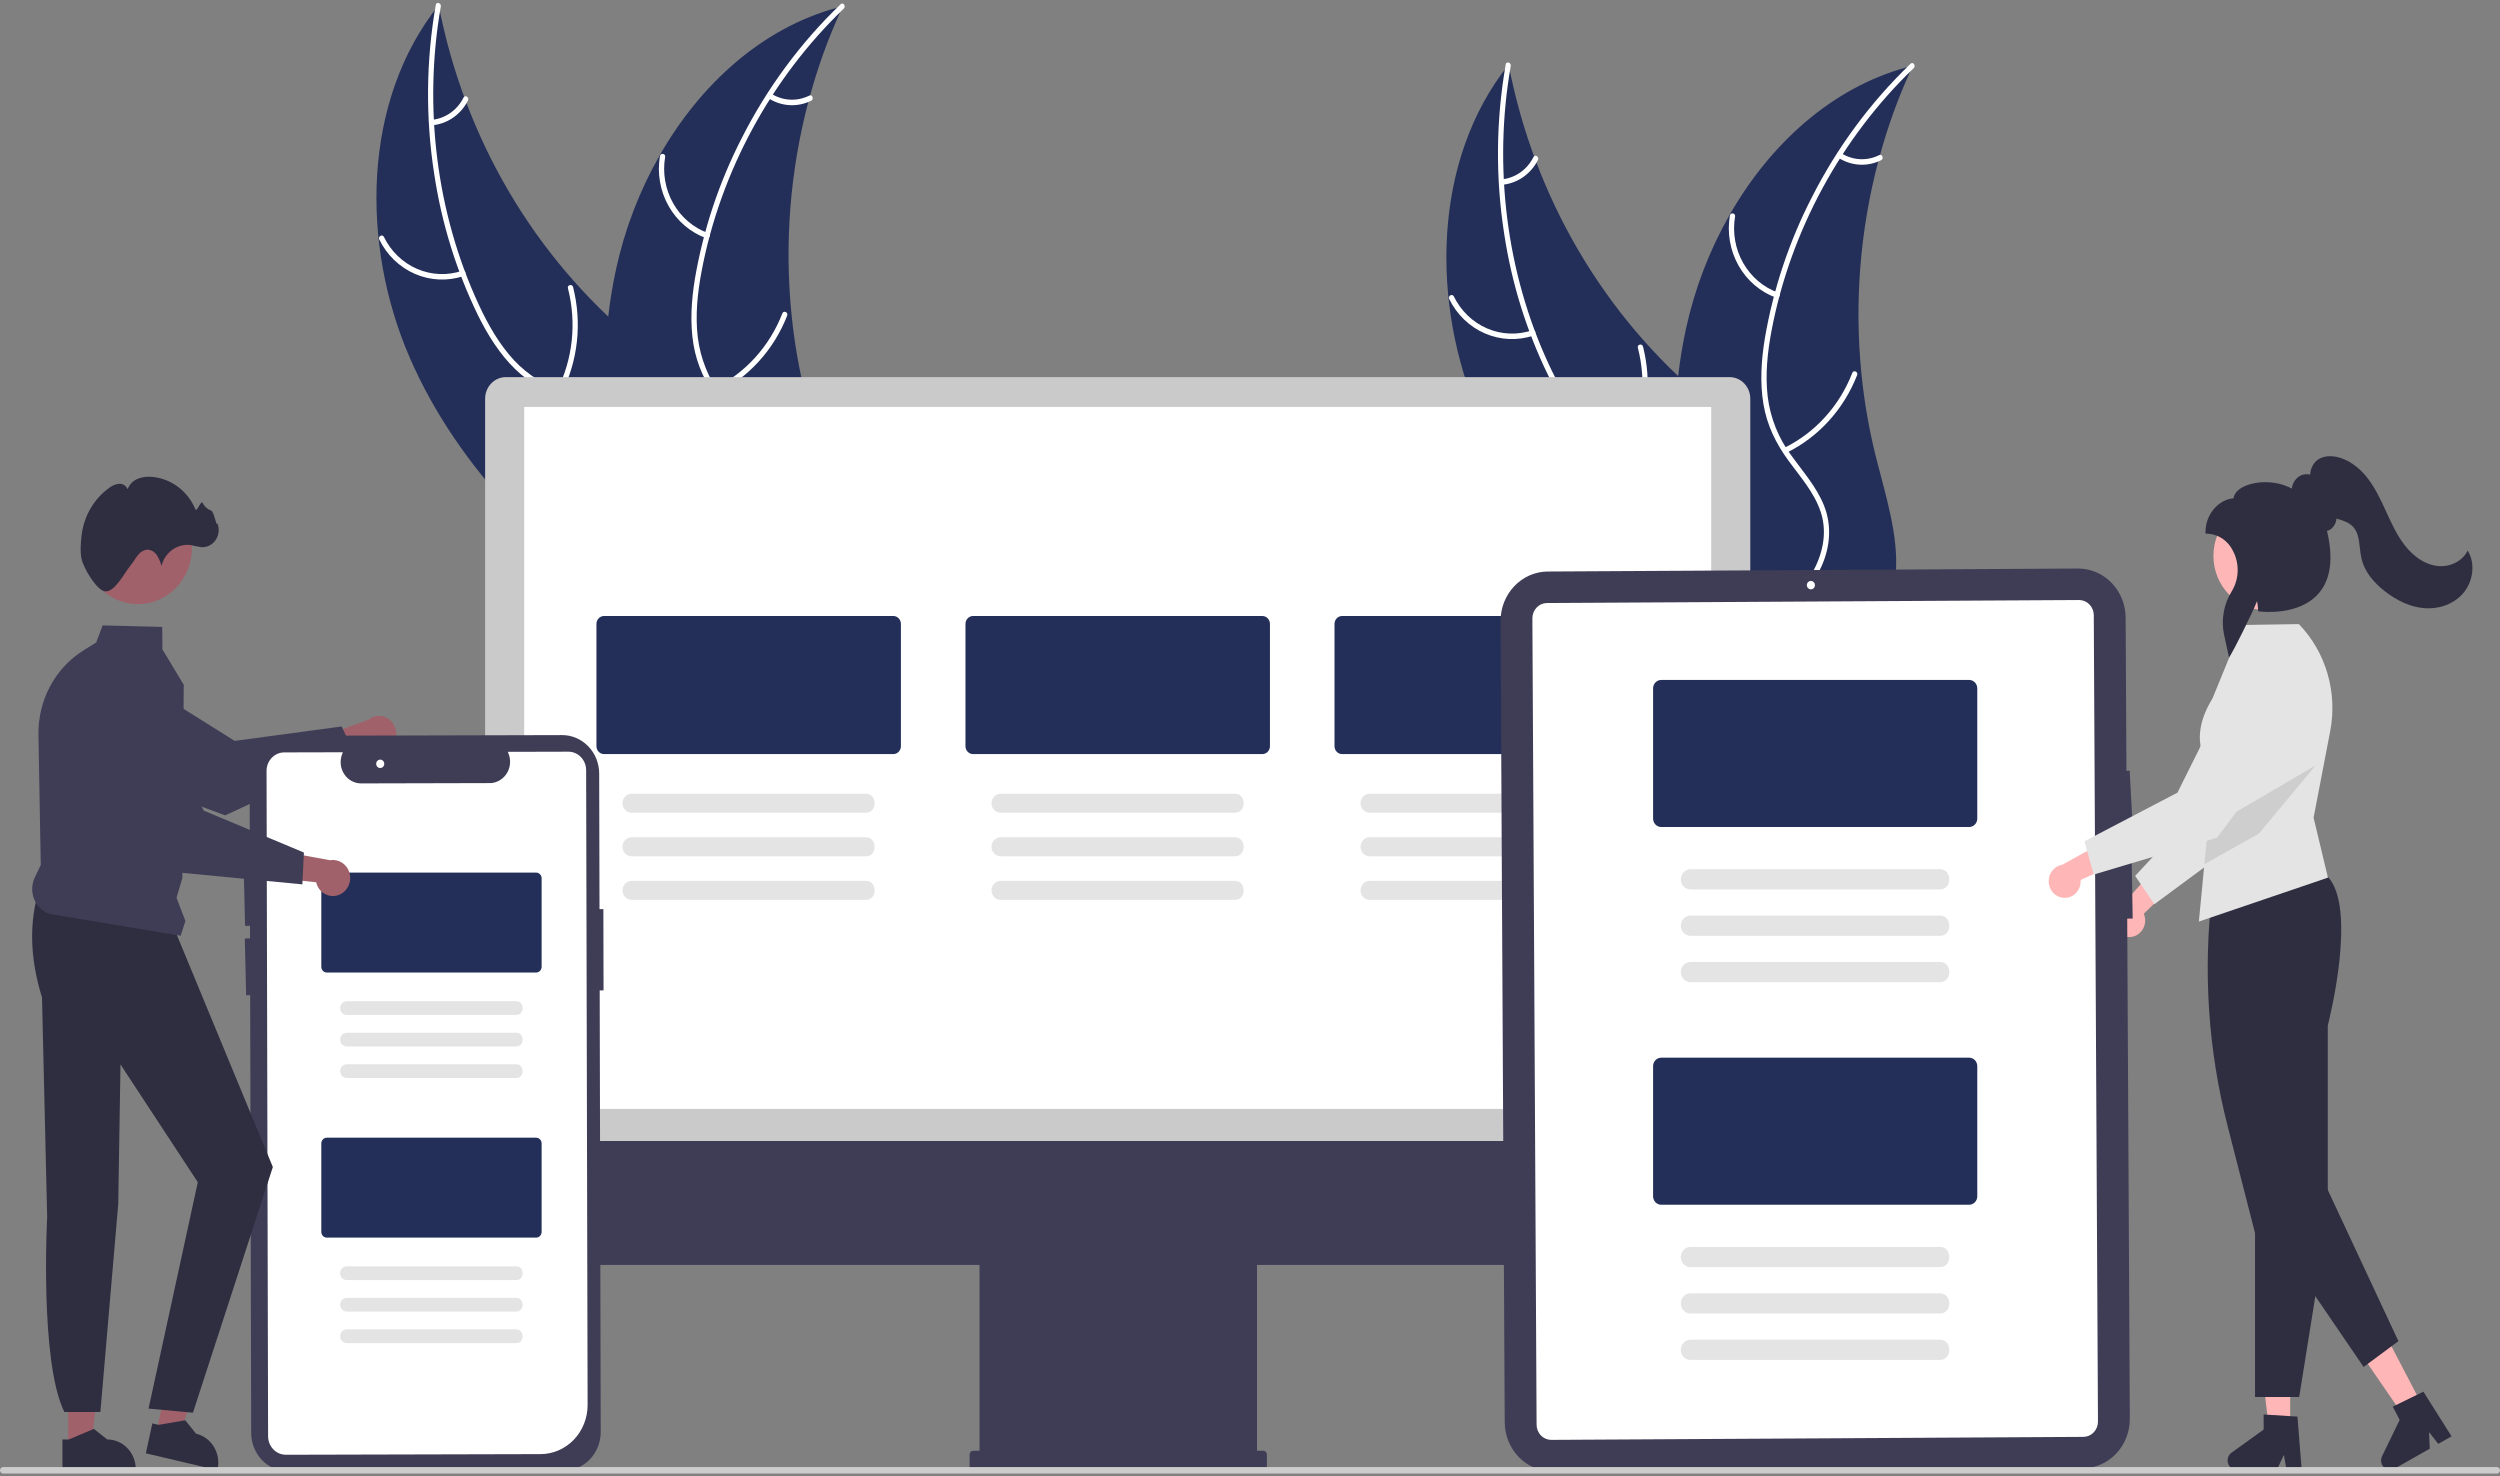 <svg width="425" height="251" viewBox="0 0 425 251" fill="none" xmlns="http://www.w3.org/2000/svg">
<rect x="0" y="0" width="425" height="251" fill="#808080" stroke="none"/>
<g clip-path="url(#clip0_1695_895)">
<path d="M362.621 159.221C363.005 159.123 363.364 158.938 363.671 158.679C363.979 158.421 364.229 158.095 364.403 157.725C364.577 157.356 364.671 156.951 364.679 156.539C364.686 156.127 364.607 155.719 364.446 155.342L371.465 148.504L366.609 147.288L360.688 153.968C360.099 154.291 359.644 154.828 359.409 155.477C359.175 156.126 359.177 156.842 359.415 157.489C359.653 158.136 360.111 158.67 360.702 158.99C361.293 159.309 361.976 159.391 362.621 159.221Z" fill="#FFB6B6"/>
<path d="M366.247 153.713L362.974 148.905L375.269 135.657L378.124 114.776C378.266 113.744 378.623 112.757 379.172 111.885C379.72 111.013 380.446 110.277 381.299 109.73C382.151 109.183 383.108 108.839 384.102 108.721C385.097 108.602 386.104 108.714 387.053 109.047C388.765 109.65 390.178 110.937 390.981 112.624C391.784 114.311 391.912 116.261 391.336 118.046L384.052 140.559L366.247 153.713Z" fill="#E4E4E4"/>
<path d="M389.334 242.687H385.7L383.971 228.086L389.335 228.086L389.334 242.687Z" fill="#FFB6B6"/>
<path d="M391.289 249.875H388.71L388.25 247.339L387.071 249.875H380.232C379.904 249.875 379.585 249.766 379.321 249.564C379.057 249.361 378.862 249.076 378.764 248.75C378.667 248.424 378.672 248.074 378.779 247.751C378.886 247.429 379.089 247.15 379.359 246.956L384.82 243.027V240.463L390.565 240.82L391.289 249.875Z" fill="#2F2E41"/>
<path d="M411.753 238.835L408.561 240.645L400.343 228.68L405.054 226.01L411.753 238.835Z" fill="#FFB6B6"/>
<path d="M416.768 244.175L414.503 245.459L412.935 243.461L413.064 246.275L407.056 249.68C406.768 249.843 406.438 249.906 406.113 249.86C405.788 249.814 405.486 249.661 405.251 249.423C405.016 249.185 404.86 248.875 404.805 248.538C404.751 248.202 404.802 247.856 404.95 247.551L407.944 241.38L406.768 239.128L411.977 236.582L416.768 244.175Z" fill="#2F2E41"/>
<path d="M390.865 237.488H383.355V209.63L378.706 191.469C375.369 178.481 374.482 164.942 376.094 151.602L376.101 151.548L376.141 151.513C376.261 151.408 388.16 141.159 395.687 148.999C400.76 154.284 395.993 173.288 395.726 174.331V207.091L390.865 237.488Z" fill="#2F2E41"/>
<path d="M390.847 106.137L390.807 106.096L381.231 106.247L376.119 118.747C371.386 126.404 375.912 130.759 376.229 131.449L375.324 140.844L374.742 146.905L373.806 156.664L395.752 149.196L393.31 139.009L396.131 124.316C396.758 121.067 396.603 117.707 395.681 114.535C394.759 111.363 393.098 108.478 390.847 106.137Z" fill="#E4E4E4"/>
<path d="M386.385 209.774L401.813 232.379L407.731 227.996L394.846 200.414L386.385 209.774Z" fill="#2F2E41"/>
<path d="M385.124 103.707C390.007 103.707 393.965 99.585 393.965 94.499C393.965 89.413 390.007 85.29 385.124 85.29C380.242 85.29 376.284 89.413 376.284 94.499C376.284 99.585 380.242 103.707 385.124 103.707Z" fill="#FFB6B6"/>
<path opacity="0.1" d="M393.65 130.124L384.008 141.713L374.742 146.905L375.324 140.844L380.781 137.652L393.65 130.124Z" fill="black"/>
<path d="M378.933 111.757L378.103 107.971C377.831 106.704 377.804 105.393 378.026 104.115C378.247 102.837 378.712 101.618 379.392 100.53C380.018 99.505 380.366 98.322 380.401 97.108C380.436 95.894 380.157 94.692 379.592 93.629C379.175 92.769 378.542 92.044 377.76 91.531C376.978 91.018 376.076 90.736 375.152 90.716H374.932V90.486C374.932 87.184 377.402 84.853 379.699 84.719C379.782 84.032 380.249 83.416 381.064 82.927C383.008 81.759 386.768 81.506 389.609 83.063C389.662 82.559 389.844 82.08 390.137 81.676C390.429 81.272 390.822 80.958 391.272 80.767C391.738 80.598 392.241 80.568 392.724 80.68C392.765 79.852 393.093 79.068 393.647 78.473C394.431 77.681 395.69 77.381 397.1 77.646C399.036 78.012 400.944 79.297 402.474 81.264C403.829 83.009 404.77 85.064 405.681 87.052C406.576 89.008 407.501 91.029 408.843 92.741C410.313 94.616 412.134 95.831 413.971 96.162C416.113 96.549 418.312 95.63 419.318 93.928L419.518 93.591L419.7 93.939C420.83 96.103 420.368 99.076 418.6 101.009C417.015 102.742 414.527 103.625 411.947 103.369C409.763 103.152 407.56 102.185 405.4 100.495C403.254 98.817 401.926 96.961 401.455 94.98C401.323 94.367 401.228 93.746 401.172 93.12C401.025 91.81 400.888 90.573 400.114 89.662C399.419 88.843 398.342 88.488 397.388 88.22L397.201 88.168C397.167 88.537 397.056 88.893 396.876 89.213C396.696 89.533 396.451 89.808 396.158 90.019C395.982 90.129 395.79 90.206 395.588 90.247C396.695 94.885 396.24 98.436 394.235 100.804C390.852 104.801 384.35 103.978 384.074 103.942L383.891 103.917L383.882 103.725C383.857 103.21 383.797 102.697 383.701 102.191C382.77 104.528 379.637 110.709 379.218 111.332L378.933 111.757Z" fill="#2F2E41"/>
<path d="M66.744 126.626C66.485 126.98 66.155 127.271 65.777 127.478C65.399 127.685 64.982 127.803 64.555 127.824C64.129 127.845 63.703 127.768 63.308 127.599C62.913 127.43 62.558 127.173 62.269 126.845L52.748 131.159L53.675 125.622L62.574 122.375C63.134 121.905 63.84 121.666 64.559 121.702C65.277 121.738 65.957 122.047 66.471 122.571C66.985 123.095 67.297 123.797 67.347 124.545C67.397 125.292 67.183 126.032 66.744 126.626V126.626Z" fill="#A0616A"/>
<path d="M60.39 128.354L38.277 138.615L38.229 138.597L13.026 129.242C11.148 128.22 9.717 126.489 9.025 124.403C8.333 122.318 8.432 120.036 9.303 118.024C9.785 116.913 10.488 115.92 11.366 115.112C12.243 114.304 13.274 113.699 14.392 113.336C15.51 112.973 16.689 112.861 17.852 113.008C19.015 113.154 20.134 113.555 21.137 114.184L39.894 125.953L58.081 123.498L60.39 128.354Z" fill="#3F3D56"/>
<path d="M69.655 60.797C61.295 41.535 61.603 17.12 74.577 0.866C78.918 23.405 90.772 43.618 108.042 57.929C114.721 63.423 122.699 68.809 124.524 77.468C125.66 82.856 124.05 88.555 121.268 93.249C118.485 97.942 114.607 101.803 110.773 105.608L110.342 106.91C93.658 94.877 78.014 80.059 69.655 60.797Z" fill="#232F58"/>
<path d="M74.938 1.101C71.952 18.132 74.17 36.267 81.428 51.871C82.997 55.244 84.87 58.524 87.379 61.237C89.843 63.862 92.937 65.752 96.34 66.71C99.496 67.67 102.83 68.271 105.706 70.013C108.738 71.849 110.62 74.93 111.353 78.463C112.25 82.786 111.602 87.187 110.825 91.468C109.963 96.221 108.994 101.143 110.244 105.921C110.396 106.5 109.525 106.711 109.373 106.133C107.198 97.82 111.427 89.621 110.836 81.264C110.56 77.364 109.155 73.527 105.945 71.268C103.138 69.292 99.7 68.669 96.497 67.726C93.133 66.736 90.113 65.224 87.543 62.715C84.914 60.149 82.913 56.938 81.268 53.621C77.592 46.071 75.078 37.965 73.819 29.601C72.331 20.064 72.421 10.332 74.083 0.826C74.186 0.238 75.04 0.516 74.938 1.101Z" fill="white"/>
<path d="M78.812 46.928C76.104 47.832 73.175 47.704 70.549 46.567C67.923 45.429 65.771 43.356 64.476 40.718C64.216 40.184 65.002 39.738 65.262 40.273C66.463 42.732 68.468 44.662 70.915 45.716C73.363 46.77 76.091 46.878 78.609 46.021C79.156 45.835 79.356 46.744 78.812 46.928L78.812 46.928Z" fill="white"/>
<path d="M94.679 66.444C97.385 61.084 98.052 54.858 96.548 49.008C96.399 48.429 97.27 48.218 97.419 48.797C98.974 54.887 98.266 61.364 95.438 66.935C95.168 67.466 94.41 66.972 94.679 66.444Z" fill="white"/>
<path d="M73.481 20.367C74.599 20.244 75.67 19.835 76.599 19.174C77.527 18.514 78.283 17.624 78.8 16.584C79.063 16.05 79.821 16.545 79.559 17.076C78.984 18.222 78.147 19.204 77.123 19.936C76.099 20.668 74.918 21.127 73.685 21.274C73.57 21.298 73.45 21.275 73.35 21.211C73.25 21.146 73.178 21.044 73.147 20.926C73.121 20.806 73.141 20.68 73.204 20.575C73.266 20.47 73.366 20.395 73.481 20.367Z" fill="white"/>
<path d="M143.285 1.055C143.13 1.393 142.974 1.731 142.823 2.077C140.757 6.637 139.051 11.365 137.721 16.214C137.612 16.587 137.507 16.967 137.409 17.342C134.324 29.059 133.353 41.27 134.547 53.356C135.026 58.164 135.856 62.928 137.029 67.606C138.65 74.066 140.9 80.935 140.392 87.385C140.347 88.059 140.261 88.729 140.136 89.392L111.901 107.356C111.817 107.363 111.737 107.377 111.653 107.385L110.557 108.156C110.48 107.919 110.406 107.672 110.329 107.435C110.284 107.298 110.245 107.156 110.2 107.019C110.172 106.927 110.144 106.834 110.114 106.752C110.105 106.721 110.095 106.69 110.09 106.666C110.06 106.584 110.04 106.504 110.013 106.429C109.592 105.047 109.18 103.66 108.776 102.268C108.772 102.261 108.772 102.261 108.775 102.251C105.725 91.633 103.499 80.656 102.943 69.677C102.926 69.347 102.905 69.01 102.902 68.671C102.677 63.721 102.842 58.76 103.394 53.837C103.704 51.143 104.145 48.467 104.716 45.819C106.202 38.98 108.711 32.427 112.152 26.401C119.013 14.388 129.486 4.795 142.303 1.311C142.631 1.222 142.953 1.137 143.285 1.055Z" fill="#232F58"/>
<path d="M143.44 1.468C131.212 13.194 122.502 29.065 119.278 46.075C118.581 49.752 118.181 53.546 118.615 57.286C119.066 60.927 120.444 64.377 122.608 67.276C124.572 70.021 126.887 72.592 128.177 75.787C129.537 79.155 129.258 82.795 127.802 86.076C126.019 90.09 122.958 93.197 119.864 96.128C116.428 99.382 112.81 102.705 111.046 107.304C110.833 107.861 110.015 107.483 110.229 106.926C113.296 98.925 121.412 95.031 125.77 87.987C127.804 84.701 128.899 80.756 127.642 76.938C126.543 73.6 124.158 70.947 122.145 68.185C120.032 65.285 118.495 62.184 117.893 58.569C117.277 54.87 117.535 51.053 118.139 47.373C119.567 39.038 122.245 30.99 126.074 23.522C130.398 14.974 136.095 7.259 142.917 0.712C143.339 0.307 143.86 1.065 143.44 1.468V1.468Z" fill="white"/>
<path d="M120.046 40.488C117.361 39.511 115.097 37.572 113.657 35.017C112.218 32.462 111.698 29.457 112.189 26.539C112.29 25.949 113.175 26.086 113.074 26.677C112.612 29.393 113.097 32.192 114.442 34.568C115.787 36.945 117.903 38.742 120.408 39.636C120.952 39.831 120.587 40.682 120.046 40.488H120.046Z" fill="white"/>
<path d="M121.435 66.021C126.694 63.439 130.825 58.887 133.005 53.272C133.221 52.716 134.038 53.094 133.823 53.65C131.544 59.487 127.236 64.215 121.758 66.89C121.235 67.144 120.916 66.274 121.435 66.021Z" fill="white"/>
<path d="M131.142 15.938C132.105 16.541 133.197 16.886 134.32 16.941C135.443 16.996 136.561 16.759 137.575 16.253C138.093 15.992 138.412 16.863 137.897 17.122C136.775 17.676 135.539 17.936 134.299 17.878C133.058 17.82 131.85 17.446 130.78 16.79C130.674 16.736 130.591 16.643 130.549 16.529C130.507 16.415 130.508 16.288 130.552 16.175C130.6 16.062 130.689 15.974 130.8 15.93C130.91 15.885 131.033 15.888 131.142 15.938Z" fill="white"/>
<path d="M251.544 70.914C243.184 51.653 243.492 27.237 256.466 10.983C260.807 33.522 272.661 53.735 289.931 68.046C296.61 73.54 304.589 78.926 306.413 87.586C307.549 92.974 305.939 98.673 303.157 103.366C300.375 108.06 296.496 111.921 292.662 115.726L292.232 117.028C275.547 104.995 259.904 90.176 251.544 70.914Z" fill="#232F58"/>
<path d="M256.827 11.218C253.841 28.249 256.06 46.384 263.317 61.988C264.886 65.362 266.759 68.641 269.268 71.355C271.732 73.98 274.827 75.87 278.229 76.828C281.385 77.787 284.719 78.388 287.596 80.13C290.628 81.966 292.509 85.047 293.242 88.581C294.139 92.903 293.491 97.304 292.714 101.585C291.852 106.338 290.883 111.26 292.133 116.038C292.285 116.617 291.414 116.828 291.263 116.25C289.087 107.937 293.316 99.739 292.725 91.381C292.449 87.481 291.044 83.645 287.834 81.385C285.027 79.409 281.589 78.786 278.386 77.844C275.023 76.853 272.002 75.341 269.432 72.832C266.803 70.266 264.802 67.055 263.157 63.739C259.481 56.188 256.967 48.082 255.708 39.718C254.22 30.181 254.31 20.449 255.973 10.943C256.076 10.355 256.93 10.634 256.827 11.218Z" fill="white"/>
<path d="M260.701 57.045C257.993 57.95 255.064 57.821 252.438 56.684C249.812 55.546 247.66 53.474 246.366 50.836C246.105 50.301 246.891 49.855 247.151 50.39C248.352 52.849 250.357 54.78 252.805 55.834C255.252 56.888 257.981 56.996 260.498 56.138C261.045 55.952 261.245 56.861 260.701 57.045V57.045Z" fill="white"/>
<path d="M276.568 76.561C279.274 71.201 279.942 64.975 278.437 59.126C278.288 58.546 279.159 58.335 279.308 58.914C280.863 65.004 280.156 71.481 277.328 77.052C277.058 77.583 276.299 77.089 276.568 76.561Z" fill="white"/>
<path d="M255.37 30.484C256.488 30.361 257.56 29.952 258.488 29.291C259.416 28.631 260.172 27.741 260.689 26.701C260.952 26.167 261.71 26.662 261.449 27.193C260.873 28.339 260.036 29.321 259.012 30.053C257.988 30.785 256.808 31.244 255.574 31.391C255.459 31.415 255.339 31.392 255.239 31.328C255.139 31.263 255.067 31.162 255.037 31.043C255.01 30.923 255.031 30.797 255.093 30.692C255.156 30.587 255.255 30.512 255.37 30.484Z" fill="white"/>
<path d="M325.174 11.172C325.018 11.51 324.863 11.849 324.711 12.194C322.646 16.755 320.94 21.482 319.609 26.331C319.501 26.704 319.396 27.084 319.298 27.459C316.212 39.176 315.242 51.387 316.436 63.473C316.915 68.282 317.745 73.045 318.918 77.723C320.538 84.183 322.789 91.052 322.281 97.503C322.235 98.176 322.15 98.846 322.024 99.509L293.79 117.473C293.706 117.48 293.626 117.495 293.541 117.502L292.446 118.273C292.369 118.036 292.294 117.789 292.218 117.552C292.173 117.415 292.134 117.274 292.089 117.136C292.061 117.044 292.033 116.951 292.003 116.869C291.993 116.838 291.984 116.807 291.979 116.783C291.948 116.701 291.928 116.621 291.902 116.546C291.481 115.164 291.069 113.778 290.665 112.385C290.661 112.378 290.661 112.378 290.663 112.368C287.613 101.75 285.387 90.774 284.832 79.794C284.815 79.464 284.794 79.127 284.79 78.789C284.566 73.838 284.731 68.877 285.283 63.955C285.593 61.26 286.034 58.584 286.604 55.936C288.09 49.097 290.6 42.544 294.041 36.518C300.902 24.505 311.374 14.912 324.192 11.428C324.52 11.339 324.842 11.254 325.174 11.172Z" fill="#232F58"/>
<path d="M325.329 11.586C313.102 23.312 304.391 39.183 301.167 56.193C300.47 59.871 300.07 63.664 300.505 67.404C300.955 71.046 302.334 74.495 304.497 77.394C306.461 80.139 308.776 82.71 310.066 85.905C311.426 89.273 311.148 92.913 309.691 96.194C307.908 100.208 304.848 103.315 301.753 106.246C298.317 109.5 294.699 112.823 292.936 117.422C292.722 117.979 291.904 117.601 292.118 117.045C295.186 109.043 303.301 105.149 307.659 98.106C309.693 94.819 310.788 90.874 309.531 87.057C308.432 83.719 306.047 81.065 304.034 78.303C301.921 75.403 300.384 72.302 299.782 68.687C299.166 64.989 299.424 61.171 300.028 57.491C301.457 49.156 304.134 41.108 307.963 33.64C312.288 25.092 317.984 17.378 324.806 10.83C325.228 10.425 325.749 11.184 325.329 11.586V11.586Z" fill="white"/>
<path d="M301.935 50.606C299.25 49.63 296.985 47.691 295.546 45.136C294.107 42.58 293.586 39.575 294.078 36.657C294.179 36.067 295.064 36.204 294.963 36.795C294.5 39.511 294.985 42.31 296.33 44.687C297.675 47.063 299.791 48.86 302.297 49.754C302.841 49.949 302.476 50.8 301.935 50.606Z" fill="white"/>
<path d="M303.325 76.138C308.583 73.556 312.714 69.004 314.894 63.39C315.11 62.833 315.927 63.211 315.712 63.767C313.433 69.605 309.125 74.332 303.647 77.007C303.125 77.262 302.805 76.391 303.325 76.138Z" fill="white"/>
<path d="M313.03 26.055C313.994 26.658 315.086 27.003 316.209 27.058C317.331 27.113 318.45 26.877 319.463 26.37C319.982 26.109 320.301 26.98 319.786 27.239C318.663 27.793 317.428 28.053 316.187 27.995C314.947 27.937 313.739 27.563 312.668 26.907C312.563 26.854 312.48 26.761 312.438 26.646C312.395 26.532 312.396 26.406 312.441 26.292C312.489 26.18 312.578 26.092 312.689 26.047C312.799 26.003 312.922 26.005 313.03 26.055Z" fill="white"/>
<path d="M82.471 197.485H297.55V67.777C297.549 66.805 297.178 65.873 296.518 65.186C295.859 64.499 294.964 64.112 294.031 64.111H85.99C85.057 64.112 84.162 64.499 83.503 65.186C82.843 65.873 82.472 66.805 82.471 67.777V197.485Z" fill="#CACACA"/>
<path d="M290.905 69.181H89.116V188.515H290.905V69.181Z" fill="white"/>
<path d="M82.283 193.975V209.981C82.283 210.644 82.409 211.301 82.652 211.914C82.896 212.527 83.254 213.084 83.704 213.554C84.154 214.023 84.689 214.395 85.278 214.649C85.866 214.903 86.497 215.034 87.134 215.034H166.518V246.622H165.463C165.381 246.622 165.299 246.639 165.222 246.672C165.146 246.705 165.076 246.753 165.018 246.814C164.959 246.875 164.913 246.948 164.881 247.027C164.85 247.107 164.833 247.192 164.833 247.278V249.476C164.833 249.562 164.85 249.647 164.881 249.727C164.913 249.806 164.959 249.879 165.018 249.94C165.076 250.001 165.146 250.049 165.222 250.082C165.299 250.115 165.381 250.132 165.463 250.132H214.744C214.827 250.132 214.909 250.115 214.985 250.082C215.062 250.049 215.131 250.001 215.19 249.94C215.248 249.879 215.295 249.806 215.326 249.727C215.358 249.647 215.374 249.562 215.374 249.476V247.278C215.374 247.192 215.358 247.107 215.326 247.027C215.295 246.948 215.248 246.875 215.19 246.814C215.131 246.753 215.062 246.705 214.985 246.672C214.909 246.639 214.827 246.622 214.744 246.622H213.69V215.034H293.074C293.711 215.034 294.342 214.903 294.93 214.649C295.519 214.395 296.053 214.023 296.504 213.554C296.954 213.084 297.311 212.527 297.555 211.914C297.799 211.301 297.924 210.644 297.924 209.981V193.975L82.283 193.975Z" fill="#3F3D56"/>
<path d="M151.863 128.196H102.688C102.345 128.196 102.017 128.054 101.775 127.801C101.532 127.549 101.396 127.207 101.396 126.85V106.065C101.396 105.708 101.532 105.366 101.775 105.114C102.017 104.861 102.345 104.719 102.688 104.719H151.863C152.205 104.719 152.534 104.861 152.776 105.114C153.019 105.366 153.155 105.708 153.155 106.065V126.85C153.155 127.207 153.019 127.549 152.776 127.801C152.534 128.054 152.205 128.196 151.863 128.196Z" fill="#232F58"/>
<path d="M147.18 138.166H107.37C106.959 138.166 106.564 137.996 106.274 137.693C105.983 137.39 105.819 136.979 105.819 136.55C105.819 136.122 105.983 135.711 106.274 135.408C106.564 135.105 106.959 134.935 107.37 134.935H147.18C149.181 134.906 149.201 138.195 147.18 138.166Z" fill="#E4E4E4"/>
<path d="M147.18 145.571H107.37C106.959 145.571 106.565 145.401 106.274 145.098C105.983 144.795 105.819 144.384 105.819 143.956C105.819 143.527 105.983 143.116 106.274 142.813C106.565 142.51 106.959 142.34 107.37 142.34H147.18C149.181 142.311 149.201 145.601 147.18 145.571Z" fill="#E4E4E4"/>
<path d="M147.18 152.977H107.37C106.959 152.977 106.564 152.806 106.274 152.503C105.983 152.2 105.819 151.789 105.819 151.361C105.819 150.932 105.983 150.522 106.274 150.219C106.564 149.916 106.959 149.745 107.37 149.745H147.18C149.181 149.716 149.201 153.006 147.18 152.977Z" fill="#E4E4E4"/>
<path d="M214.598 128.196H165.423C165.08 128.196 164.752 128.054 164.509 127.801C164.267 127.549 164.131 127.207 164.13 126.85V106.065C164.131 105.708 164.267 105.366 164.509 105.114C164.752 104.861 165.08 104.719 165.423 104.719H214.598C214.94 104.719 215.269 104.861 215.511 105.114C215.753 105.366 215.89 105.708 215.89 106.065V126.85C215.89 127.207 215.753 127.549 215.511 127.801C215.269 128.054 214.94 128.196 214.598 128.196Z" fill="#232F58"/>
<path d="M209.915 138.166H170.105C169.694 138.166 169.299 137.996 169.008 137.693C168.718 137.39 168.554 136.979 168.554 136.55C168.554 136.122 168.718 135.711 169.008 135.408C169.299 135.105 169.694 134.935 170.105 134.935H209.915C211.915 134.906 211.935 138.195 209.915 138.166Z" fill="#E4E4E4"/>
<path d="M209.915 145.571H170.105C169.694 145.571 169.299 145.401 169.008 145.098C168.718 144.795 168.554 144.384 168.554 143.956C168.554 143.527 168.718 143.116 169.008 142.813C169.299 142.51 169.694 142.34 170.105 142.34H209.915C211.915 142.311 211.935 145.601 209.915 145.571Z" fill="#E4E4E4"/>
<path d="M209.915 152.977H170.105C169.694 152.977 169.299 152.806 169.008 152.503C168.718 152.2 168.554 151.789 168.554 151.361C168.554 150.932 168.718 150.522 169.008 150.219C169.299 149.916 169.694 149.745 170.105 149.745H209.915C211.915 149.716 211.935 153.006 209.915 152.977Z" fill="#E4E4E4"/>
<path d="M277.333 128.196H228.158C227.816 128.196 227.487 128.054 227.245 127.801C227.002 127.549 226.866 127.207 226.866 126.85V106.065C226.866 105.708 227.002 105.366 227.245 105.114C227.487 104.861 227.816 104.719 228.158 104.719H277.333C277.676 104.719 278.004 104.861 278.246 105.114C278.489 105.366 278.625 105.708 278.625 106.065V126.85C278.625 127.207 278.489 127.549 278.246 127.801C278.004 128.054 277.676 128.196 277.333 128.196Z" fill="#232F58"/>
<path d="M272.651 138.166H232.841C232.429 138.166 232.035 137.996 231.744 137.693C231.453 137.39 231.29 136.979 231.29 136.55C231.29 136.122 231.453 135.711 231.744 135.408C232.035 135.105 232.429 134.935 232.841 134.935H272.651C274.651 134.906 274.671 138.195 272.651 138.166Z" fill="#E4E4E4"/>
<path d="M272.651 145.571H232.841C232.43 145.571 232.036 145.4 231.746 145.097C231.456 144.794 231.292 144.384 231.292 143.956C231.292 143.528 231.456 143.117 231.746 142.814C232.036 142.511 232.43 142.341 232.841 142.34H272.651C274.651 142.311 274.671 145.601 272.651 145.571Z" fill="#E4E4E4"/>
<path d="M272.651 152.977H232.841C232.429 152.977 232.035 152.806 231.744 152.503C231.453 152.2 231.29 151.789 231.29 151.361C231.29 150.932 231.453 150.522 231.744 150.219C232.035 149.916 232.429 149.745 232.841 149.745H272.651C274.651 149.716 274.671 153.006 272.651 152.977Z" fill="#E4E4E4"/>
<path d="M361.361 104.999L361.496 131.051L362.044 131.019L362.565 140.664L361.547 140.722L361.575 146.516L362.39 146.499L362.555 156.153L361.628 156.17L362.069 241.182C362.079 243.408 361.24 245.547 359.737 247.129C358.235 248.712 356.191 249.609 354.054 249.623L263.904 250.132C261.767 250.142 259.714 249.269 258.195 247.703C256.675 246.138 255.814 244.008 255.801 241.782L255.093 105.6C255.083 103.374 255.922 101.235 257.425 99.652C258.927 98.07 260.972 97.173 263.108 97.158L353.258 96.65C355.394 96.64 357.447 97.514 358.966 99.079C360.486 100.645 361.347 102.773 361.361 104.999Z" fill="#3F3D56"/>
<path d="M354.185 244.268L263.718 244.779C263.059 244.782 262.426 244.512 261.958 244.03C261.49 243.547 261.224 242.891 261.22 242.205L260.506 105.117C260.504 104.431 260.762 103.772 261.225 103.284C261.689 102.796 262.319 102.519 262.977 102.515L353.444 102.004C354.103 102.001 354.735 102.27 355.204 102.753C355.672 103.235 355.937 103.892 355.942 104.578L356.655 241.666C356.658 242.352 356.4 243.011 355.936 243.499C355.473 243.987 354.843 244.263 354.185 244.268Z" fill="white"/>
<path d="M307.853 100.19C308.232 100.19 308.539 99.87 308.539 99.476C308.539 99.082 308.232 98.762 307.853 98.762C307.474 98.762 307.167 99.082 307.167 99.476C307.167 99.87 307.474 100.19 307.853 100.19Z" fill="white"/>
<path d="M334.76 140.59H282.401C282.036 140.589 281.686 140.438 281.428 140.169C281.17 139.9 281.025 139.536 281.025 139.156V117.025C281.025 116.645 281.17 116.281 281.428 116.012C281.686 115.743 282.036 115.592 282.401 115.592H334.76C335.125 115.592 335.475 115.743 335.733 116.012C335.991 116.281 336.136 116.645 336.137 117.025V139.156C336.136 139.536 335.991 139.901 335.733 140.169C335.475 140.438 335.125 140.589 334.76 140.59Z" fill="#232F58"/>
<path d="M329.775 151.206H287.387C286.949 151.206 286.529 151.024 286.219 150.702C285.909 150.379 285.735 149.941 285.735 149.485C285.735 149.029 285.909 148.591 286.219 148.269C286.529 147.946 286.949 147.765 287.387 147.765H329.775C331.905 147.734 331.926 151.237 329.775 151.206Z" fill="#E4E4E4"/>
<path d="M329.775 159.09H287.387C286.949 159.09 286.53 158.908 286.221 158.585C285.911 158.263 285.738 157.826 285.738 157.37C285.738 156.914 285.911 156.477 286.221 156.154C286.53 155.832 286.949 155.65 287.387 155.65H329.775C331.905 155.619 331.926 159.122 329.775 159.09Z" fill="#E4E4E4"/>
<path d="M329.775 166.975H287.387C286.949 166.975 286.529 166.794 286.219 166.471C285.909 166.149 285.735 165.711 285.735 165.255C285.735 164.798 285.909 164.361 286.219 164.038C286.529 163.716 286.949 163.534 287.387 163.534H329.775C331.905 163.503 331.926 167.006 329.775 166.975Z" fill="#E4E4E4"/>
<path d="M334.76 204.804H282.401C282.036 204.804 281.686 204.653 281.428 204.384C281.17 204.115 281.025 203.751 281.025 203.371V181.24C281.025 180.86 281.17 180.496 281.428 180.227C281.686 179.958 282.036 179.807 282.401 179.807H334.76C335.125 179.807 335.475 179.958 335.733 180.227C335.991 180.496 336.136 180.86 336.137 181.24V203.371C336.136 203.751 335.991 204.115 335.733 204.384C335.475 204.653 335.125 204.804 334.76 204.804Z" fill="#232F58"/>
<path d="M329.775 215.42H287.387C286.949 215.42 286.529 215.239 286.219 214.916C285.909 214.594 285.735 214.156 285.735 213.7C285.735 213.244 285.909 212.806 286.219 212.484C286.529 212.161 286.949 211.98 287.387 211.98H329.775C331.905 211.949 331.926 215.452 329.775 215.42Z" fill="#E4E4E4"/>
<path d="M329.775 223.305H287.387C286.949 223.304 286.53 223.123 286.221 222.8C285.911 222.478 285.738 222.041 285.738 221.585C285.738 221.129 285.911 220.692 286.221 220.369C286.53 220.047 286.949 219.865 287.387 219.864H329.775C331.905 219.833 331.926 223.336 329.775 223.305Z" fill="#E4E4E4"/>
<path d="M329.775 231.19H287.387C286.949 231.19 286.529 231.009 286.219 230.686C285.909 230.363 285.735 229.926 285.735 229.47C285.735 229.013 285.909 228.576 286.219 228.253C286.529 227.93 286.949 227.749 287.387 227.749H329.775C331.905 227.718 331.926 231.221 329.775 231.19Z" fill="#E4E4E4"/>
<path d="M102.122 243.443L101.948 168.365L102.605 168.364L102.573 154.555L101.916 154.557L101.862 131.506C101.86 130.645 101.695 129.793 101.377 128.998C101.059 128.204 100.594 127.482 100.008 126.875C99.422 126.268 98.727 125.786 97.963 125.459C97.199 125.131 96.38 124.964 95.553 124.966L48.719 125.084C47.892 125.086 47.074 125.257 46.312 125.589C45.549 125.92 44.856 126.405 44.273 127.015C43.69 127.625 43.228 128.349 42.914 129.145C42.599 129.941 42.438 130.794 42.44 131.655L42.478 147.728L41.431 147.755L41.662 157.409L42.5 157.388L42.505 159.518L41.614 159.541L41.845 169.195L42.527 169.178L42.7 243.592C42.7 244.453 42.864 245.306 43.182 246.101C43.499 246.897 43.965 247.619 44.551 248.227C45.137 248.834 45.832 249.315 46.597 249.642C47.362 249.969 48.182 250.136 49.009 250.132L95.843 250.014C97.512 250.008 99.11 249.313 100.287 248.081C101.464 246.849 102.124 245.181 102.122 243.443Z" fill="#3F3D56"/>
<path d="M47.576 247.127C46.992 246.909 46.487 246.508 46.129 245.98C45.771 245.451 45.578 244.821 45.576 244.175L45.314 131.057C45.312 130.224 45.628 129.424 46.192 128.833C46.756 128.243 47.523 127.91 48.322 127.908L58.287 127.883L58.164 128.2C57.95 128.75 57.869 129.347 57.929 129.937C57.988 130.528 58.186 131.094 58.505 131.586C58.824 132.078 59.255 132.481 59.758 132.759C60.262 133.037 60.824 133.182 61.394 133.18L83.509 133.125C84.059 133.075 84.591 132.89 85.06 132.587C85.53 132.283 85.924 131.869 86.211 131.377C86.494 130.893 86.663 130.347 86.705 129.783C86.747 129.218 86.66 128.651 86.451 128.129L86.326 127.812L96.62 127.786C97.419 127.785 98.186 128.115 98.753 128.702C99.32 129.29 99.64 130.087 99.643 130.92L99.893 238.844C99.896 241.054 99.057 243.175 97.56 244.741C96.064 246.308 94.032 247.192 91.91 247.2L48.599 247.309C48.251 247.31 47.905 247.249 47.576 247.127Z" fill="white"/>
<path d="M64.638 130.564C65.016 130.564 65.323 130.244 65.323 129.85C65.323 129.456 65.016 129.136 64.638 129.136C64.259 129.136 63.952 129.456 63.952 129.85C63.952 130.244 64.259 130.564 64.638 130.564Z" fill="white"/>
<path d="M91.141 165.329H55.559C55.311 165.328 55.073 165.226 54.898 165.043C54.722 164.86 54.624 164.613 54.623 164.355V149.315C54.624 149.057 54.722 148.809 54.898 148.627C55.073 148.444 55.311 148.341 55.559 148.341H91.141C91.389 148.341 91.627 148.444 91.802 148.627C91.977 148.809 92.076 149.057 92.076 149.315V164.355C92.076 164.613 91.977 164.86 91.802 165.043C91.627 165.226 91.389 165.328 91.141 165.329Z" fill="#232F58"/>
<path d="M87.753 172.543H58.947C58.799 172.544 58.653 172.514 58.517 172.455C58.38 172.396 58.256 172.31 58.152 172.202C58.047 172.093 57.964 171.964 57.908 171.822C57.851 171.68 57.822 171.528 57.822 171.374C57.822 171.221 57.851 171.068 57.908 170.926C57.964 170.784 58.047 170.655 58.152 170.547C58.256 170.438 58.38 170.352 58.517 170.294C58.653 170.235 58.799 170.205 58.947 170.205H87.753C89.2 170.184 89.215 172.565 87.753 172.543Z" fill="#E4E4E4"/>
<path d="M87.753 177.902H58.947C58.649 177.902 58.364 177.779 58.153 177.559C57.943 177.34 57.825 177.043 57.825 176.733C57.825 176.423 57.943 176.125 58.153 175.906C58.364 175.687 58.649 175.564 58.947 175.564H87.753C89.2 175.543 89.215 177.923 87.753 177.902Z" fill="#E4E4E4"/>
<path d="M87.753 183.26H58.947C58.799 183.26 58.653 183.23 58.517 183.172C58.38 183.113 58.256 183.027 58.152 182.919C58.047 182.81 57.964 182.681 57.908 182.539C57.851 182.397 57.822 182.245 57.822 182.091C57.822 181.937 57.851 181.785 57.908 181.643C57.964 181.501 58.047 181.372 58.152 181.264C58.256 181.155 58.38 181.069 58.517 181.01C58.653 180.952 58.799 180.922 58.947 180.922H87.753C89.2 180.901 89.215 183.281 87.753 183.26Z" fill="#E4E4E4"/>
<path d="M91.141 210.397H55.559C55.311 210.397 55.073 210.294 54.898 210.111C54.722 209.929 54.624 209.681 54.623 209.423V194.383C54.624 194.125 54.722 193.877 54.898 193.695C55.073 193.512 55.311 193.409 55.559 193.409H91.141C91.389 193.409 91.627 193.512 91.802 193.695C91.977 193.877 92.076 194.125 92.076 194.383V209.423C92.076 209.681 91.977 209.929 91.802 210.111C91.627 210.294 91.389 210.397 91.141 210.397Z" fill="#232F58"/>
<path d="M87.753 217.612H58.947C58.799 217.612 58.653 217.582 58.517 217.523C58.38 217.465 58.256 217.379 58.152 217.27C58.047 217.162 57.964 217.033 57.908 216.891C57.851 216.749 57.822 216.596 57.822 216.443C57.822 216.289 57.851 216.137 57.908 215.995C57.964 215.853 58.047 215.724 58.152 215.615C58.256 215.507 58.38 215.42 58.517 215.362C58.653 215.303 58.799 215.273 58.947 215.274H87.753C89.2 215.253 89.215 217.633 87.753 217.612Z" fill="#E4E4E4"/>
<path d="M87.753 222.97H58.947C58.649 222.97 58.364 222.847 58.153 222.628C57.943 222.408 57.825 222.111 57.825 221.801C57.825 221.491 57.943 221.194 58.153 220.974C58.364 220.755 58.649 220.632 58.947 220.632H87.753C89.2 220.611 89.215 222.991 87.753 222.97Z" fill="#E4E4E4"/>
<path d="M87.753 228.329H58.947C58.799 228.329 58.653 228.299 58.517 228.24C58.38 228.182 58.256 228.096 58.152 227.987C58.047 227.878 57.964 227.749 57.908 227.607C57.851 227.465 57.822 227.313 57.822 227.159C57.822 227.006 57.851 226.854 57.908 226.712C57.964 226.57 58.047 226.441 58.152 226.332C58.256 226.223 58.38 226.137 58.517 226.079C58.653 226.02 58.799 225.99 58.947 225.99H87.753C89.2 225.969 89.215 228.35 87.753 228.329Z" fill="#E4E4E4"/>
<path d="M11.601 246.023L15.467 246.023L17.306 230.488H11.6L11.601 246.023Z" fill="#A0616A"/>
<path d="M10.614 244.708L11.703 244.708L15.951 242.908L18.228 244.708H18.229C19.516 244.708 20.75 245.24 21.66 246.188C22.57 247.136 23.081 248.422 23.081 249.762V249.927L10.614 249.927L10.614 244.708Z" fill="#2F2E41"/>
<path d="M26.583 243.485L30.354 244.372L35.433 229.641L29.867 228.332L26.583 243.485Z" fill="#A0616A"/>
<path d="M25.899 241.976L26.961 242.226L31.486 241.445L33.327 243.723L33.327 243.723C34.582 244.019 35.673 244.821 36.361 245.955C37.048 247.088 37.275 248.459 36.991 249.767L36.956 249.927L24.796 247.067L25.899 241.976Z" fill="#2F2E41"/>
<path d="M6.704 151.054C4.891 156.749 5.083 162.93 7.139 169.565L8.019 206.92C8.019 206.92 6.709 231.417 10.936 240.037H17.066L20.102 204.683L20.483 180.953L33.626 200.973L25.255 239.459L32.8 240.162L46.384 198.396L29.624 157.875L6.704 151.054Z" fill="#2F2E41"/>
<path d="M30.717 159.072L8.425 155.358C7.84 155.163 7.303 154.838 6.85 154.406C6.397 153.975 6.039 153.446 5.801 152.857C5.563 152.267 5.45 151.631 5.47 150.992C5.49 150.353 5.643 149.726 5.917 149.154L6.928 147.047L6.536 124.918C6.488 122.039 7.169 119.198 8.511 116.681C9.852 114.164 11.806 112.059 14.176 110.578L16.35 109.224L17.449 106.318L27.579 106.576L27.608 110.387L31.236 116.413L31.236 116.438L31.009 149.238L30.009 152.622L31.52 156.559L30.717 159.072Z" fill="#3F3D56"/>
<path d="M23.442 102.704C28.525 102.704 32.646 98.412 32.646 93.116C32.646 87.821 28.525 83.528 23.442 83.528C18.358 83.528 14.237 87.821 14.237 93.116C14.237 98.412 18.358 102.704 23.442 102.704Z" fill="#A0616A"/>
<path d="M13.871 95.049C13.596 93.844 13.723 92.149 13.878 90.936C14.076 89.336 14.595 87.798 15.401 86.421C16.207 85.043 17.282 83.858 18.556 82.941C19.044 82.555 19.624 82.315 20.234 82.246C20.539 82.22 20.844 82.294 21.106 82.459C21.367 82.624 21.572 82.871 21.691 83.164C21.845 82.765 22.075 82.403 22.368 82.1C22.661 81.798 23.011 81.561 23.395 81.404C24.167 81.096 24.998 80.979 25.821 81.064C27.416 81.201 28.946 81.785 30.248 82.754C31.55 83.724 32.576 85.043 33.217 86.571C33.462 87.179 34.149 84.932 34.461 85.507C34.747 86.104 35.246 86.561 35.852 86.78C36.462 86.957 36.71 89.577 36.95 88.966C37.137 89.418 37.21 89.911 37.164 90.4C37.118 90.889 36.955 91.358 36.688 91.763C36.421 92.168 36.06 92.497 35.639 92.718C35.217 92.939 34.749 93.045 34.278 93.026C33.662 92.943 33.051 92.822 32.449 92.662C31.343 92.516 30.225 92.798 29.305 93.453C28.385 94.108 27.727 95.091 27.456 96.217C27.288 95.562 27.02 94.94 26.661 94.375C26.479 94.094 26.235 93.862 25.95 93.698C25.665 93.535 25.346 93.445 25.021 93.436C24.71 93.473 24.409 93.576 24.138 93.739C23.866 93.901 23.629 94.12 23.442 94.381C23.037 94.877 22.732 95.455 22.324 95.948C21.127 97.394 19.506 100.768 17.799 100.522C16.453 100.327 14.246 96.694 13.871 95.049Z" fill="#2F2E41"/>
<path d="M57.754 152.073C57.362 152.25 56.938 152.336 56.511 152.324C56.084 152.312 55.665 152.202 55.283 152.003C54.901 151.804 54.566 151.52 54.3 151.172C54.035 150.823 53.846 150.418 53.748 149.985L43.418 148.898L46.826 144.541L56.112 146.241C56.822 146.117 57.55 146.267 58.159 146.665C58.769 147.062 59.217 147.679 59.42 148.397C59.622 149.116 59.564 149.887 59.257 150.565C58.95 151.242 58.416 151.779 57.754 152.073Z" fill="#A0616A"/>
<path d="M51.401 150.344L27.295 148.03L27.262 147.991L9.669 126.992C8.511 125.144 8.075 122.905 8.45 120.734C8.825 118.562 9.983 116.622 11.687 115.311C12.63 114.587 13.709 114.079 14.853 113.821C15.998 113.563 17.182 113.561 18.327 113.814C19.473 114.067 20.554 114.57 21.499 115.289C22.445 116.009 23.233 116.929 23.813 117.989L34.649 137.809L51.666 144.932L51.401 150.344Z" fill="#3F3D56"/>
<path d="M424.474 250.5H0.526C0.386 250.5 0.253 250.442 0.155 250.339C0.057 250.237 0.001 250.098 0.001 249.953C0.001 249.808 0.057 249.669 0.155 249.566C0.253 249.464 0.386 249.406 0.526 249.405H424.474C424.614 249.405 424.747 249.463 424.846 249.566C424.945 249.668 425 249.808 425 249.953C425 250.098 424.945 250.237 424.846 250.34C424.747 250.443 424.614 250.5 424.474 250.5Z" fill="#CCCCCC"/>
<path d="M350.747 152.626C351.141 152.666 351.538 152.615 351.911 152.477C352.283 152.339 352.622 152.118 352.904 151.829C353.186 151.54 353.403 151.19 353.541 150.804C353.679 150.418 353.734 150.006 353.702 149.595L362.498 145.561L358.302 142.74L350.592 147.003C349.934 147.105 349.334 147.454 348.906 147.986C348.479 148.517 348.253 149.194 348.272 149.887C348.291 150.58 348.554 151.242 349.01 151.747C349.466 152.251 350.084 152.565 350.747 152.626V152.626Z" fill="#FFB6B6"/>
<path d="M355.919 148.678L354.357 143.013L370.168 134.749L379.495 116.028C379.956 115.103 380.607 114.294 381.402 113.661C382.197 113.027 383.115 112.583 384.093 112.361C385.071 112.138 386.084 112.143 387.06 112.374C388.036 112.606 388.951 113.058 389.74 113.699C391.165 114.859 392.089 116.559 392.311 118.428C392.533 120.297 392.034 122.181 390.924 123.668L376.899 142.402L355.919 148.678Z" fill="#E4E4E4"/>
</g>
<defs>
<clipPath id="clip0_1695_895">
<rect width="425" height="250" fill="white" transform="translate(0 0.5)"/>
</clipPath>
</defs>
</svg>
